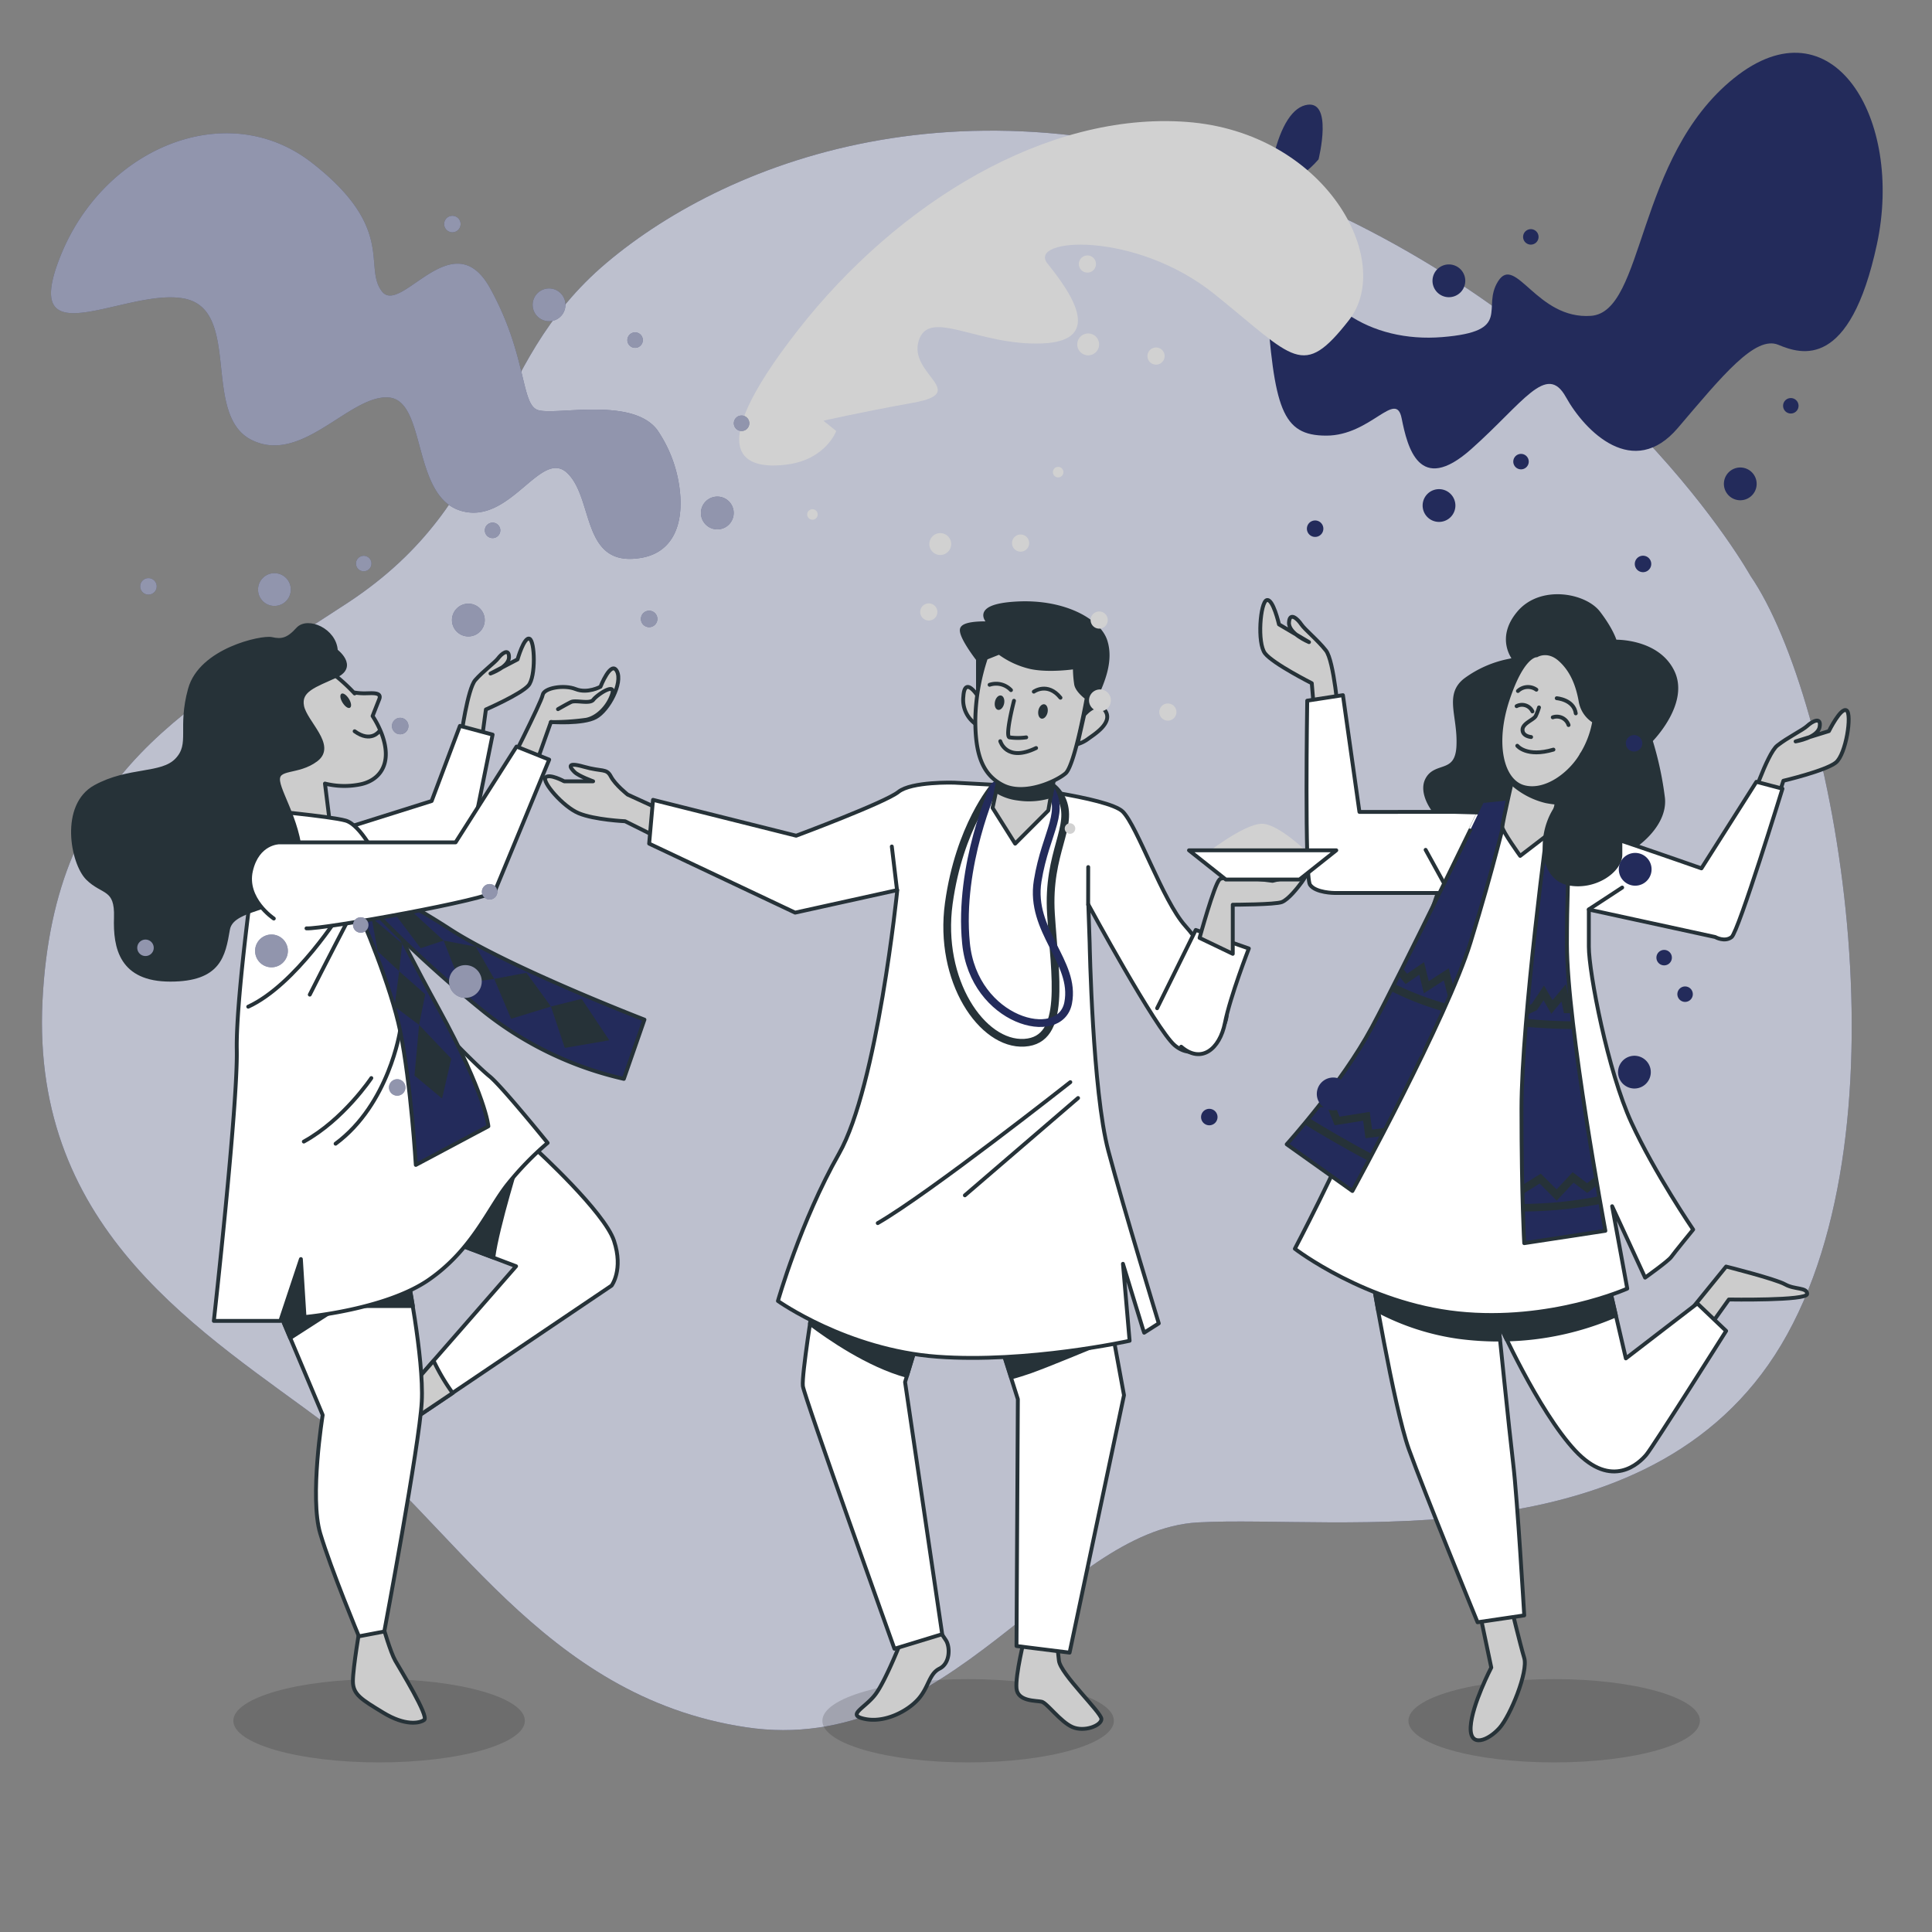 <svg xmlns="http://www.w3.org/2000/svg" viewBox="0 0 500 500"><rect x="0" y="0" width="500" height="500" fill="#808080" stroke="none"/><g id="freepik--background-simple--inject-57"><circle cx="205.22" cy="142.24" r="2.83" style="fill:#d1d1d1"></circle><path d="M207.24,121.45a2.22,2.22,0,1,1-2.22-2.22A2.22,2.22,0,0,1,207.24,121.45Z" style="fill:#d1d1d1"></path><path d="M225,145.27a2.22,2.22,0,1,1-2.22-2.22A2.21,2.21,0,0,1,225,145.27Z" style="fill:#d1d1d1"></path><path d="M198.81,175.3a1.36,1.36,0,1,1-1.35-1.36A1.35,1.35,0,0,1,198.81,175.3Z" style="fill:#d1d1d1"></path><path d="M453,149S418,86,336,51,189,41,157,68s-26,61-67,88S14,199,11,259s42,86,74,110,55,70,108,78,81-51,117-53,117,11,151-46S475,181,453,149Z" style="fill:#232B5B"></path><path d="M453,149S418,86,336,51,189,41,157,68s-26,61-67,88S14,199,11,259s42,86,74,110,55,70,108,78,81-51,117-53,117,11,151-46S475,181,453,149Z" style="fill:#fff;opacity:0.7"></path></g><g id="freepik--character-3--inject-57"><ellipse cx="402.22" cy="445.33" rx="37.72" ry="10.78" style="opacity:0.15"></ellipse><path d="M383.1,418.06l2.84,13.5s-5,9.6-5.33,15.29,4.62,3.55,7.46.35,7.47-14.57,6.4-18.12-3.55-13.87-3.55-13.87Z" style="fill:#ccc;stroke:#263238;stroke-linecap:round;stroke-linejoin:round"></path><path d="M437.48,339.15l9.24-11.37S459.52,331,462,332.4s5.69.71,5.69,2.48-20.26,1.43-20.26,1.43l-5.33,7.46Z" style="fill:#ccc;stroke:#263238;stroke-linecap:round;stroke-linejoin:round"></path><path d="M354.66,327.78s6,36.25,9.95,47.27,17.78,44.79,17.78,44.79l12.08-1.78s-1.78-30.21-2.84-39.1-3.91-37-3.91-37,10.3,23.11,19.9,33.41,16.71,3.2,18.48,1.07,20.62-32,20.62-32l-7.46-7.11-18.49,14.22-4.62-19.9Z" style="fill:#fff;stroke:#263238;stroke-linecap:round;stroke-linejoin:round"></path><path d="M418.18,340.42l-2-8.73-61.49-3.91s.81,4.83,2,11.5A63.57,63.57,0,0,0,377.5,346a78.12,78.12,0,0,0,10.69.68c-.29-2.86-.47-4.69-.47-4.69s.81,1.82,2.19,4.66A75.6,75.6,0,0,0,418,340.5Z" style="fill:#263238;stroke:#263238;stroke-linecap:round;stroke-linejoin:round"></path><path d="M452.86,208.62s4.41-13.53,7.08-15.65,6.59-4,7.77-5.1,3.72-2.58,3.21.25-6.22,3.76-6.22,3.76l8.62-2.67s3.1-6.27,4.56-5.36-.11,11.38-2.78,13.51-13.56,4.7-13.56,4.7l-3.7,11.38Z" style="fill:#ccc;stroke:#263238;stroke-linecap:round;stroke-linejoin:round"></path><path d="M346.4,185.22s-1.15-14.19-3.25-16.87-5.49-5.44-6.38-6.77-3-3.37-3.18-.49,5.18,5.09,5.18,5.09L331,161.59s-1.55-6.83-3.19-6.27-2.52,11.1-.42,13.78,12.1,7.72,12.1,7.72l1,11.92Z" style="fill:#ccc;stroke:#263238;stroke-linecap:round;stroke-linejoin:round"></path><path d="M392,170.67s-4.62-5.33,1.07-12.08,17.06-4.63,20.61,0,4.27,7.46,4.27,7.46,11-.36,14.93,7.82-5.69,17.77-5.69,17.77a86,86,0,0,1,3.2,14.93c.71,7.11-7.46,13.51-12.8,15.28s-27.72-3.91-35.9-5.33-14.57-10-12.44-14.57,7.82-1.07,8.18-8.89-3.2-13.15,1.78-17.06a28.22,28.22,0,0,1,11.37-5Z" style="fill:#263238;stroke:#263238;stroke-linecap:round;stroke-linejoin:round"></path><path d="M389.85,210.48l-13.15-.36H351.82l-4.27-30.21-9.24,1.42s-.71,45.5.71,47.63,6.4,2.14,6.4,2.14h26.66S357.5,273.75,351.82,288s-16.71,35.18-16.71,35.18,18.48,14.22,42.3,16.71,43.72-6.4,43.72-6.4l-3.91-21.32,8.53,18.48s6-4.27,6.75-5.33,5.69-7.11,5.69-7.11-9.95-14.57-16-27.73-11-38.74-11-45.49v-9.6l32.7,7.11s2.48,1.42,4.26,0,13.15-38.39,13.15-38.39l-6.75-1.78-14.22,22.4s-38.39-13.51-41.58-13.51S389.85,210.48,389.85,210.48Z" style="fill:#fff;stroke:#263238;stroke-linecap:round;stroke-linejoin:round"></path><line x1="374.61" y1="230.21" x2="368.95" y2="219.94" style="fill:none;stroke:#263238;stroke-linecap:round;stroke-linejoin:round"></line><line x1="411.18" y1="235.36" x2="419.82" y2="229.7" style="fill:none;stroke:#263238;stroke-linecap:round;stroke-linejoin:round"></line><path d="M390.92,206.57l-6.76.71S362.84,251.36,355,265.93s-22,30.21-22,30.21L350,308.23s24.53-44.79,30.57-64.34,9.24-33.41,9.24-33.41Z" style="fill:#232B5B;stroke:#263238;stroke-linecap:round;stroke-linejoin:round"></path><path d="M363.78,254.68l3.52-2.44,1.2,4.82,5.17-3.34,1.22,4.87c.45-1,.88-2,1.3-3l-1.26-5-5.17,3.34L368.54,249l-4.38,3-1.23-1.5-1,2Z" style="fill:#263238"></path><path d="M343.53,286.55l1.87,4.67,7.38-1.18.6,4.53,4.21-.53,1.12-2.15-3.61.45-.61-4.59L346.67,289l-1.78-4.45h-2.3c-.53.69-1.06,1.36-1.57,2Z" style="fill:#263238"></path><path d="M373.49,261.72c.3-.65.59-1.29.87-1.93a77.63,77.63,0,0,1-13.51-5.17l-.92,1.82A75.82,75.82,0,0,0,373.49,261.72Z" style="fill:#263238"></path><path d="M354.2,300.48l.94-1.77c-6.06-3.16-12.39-6.92-16.37-9.36l-1.29,1.56C341.47,293.35,348,297.23,354.2,300.48Z" style="fill:#263238"></path><path d="M400.87,211.19s-7.11,52.61-7.11,75.71.71,34.83.71,34.83l21-3.2s-9.95-53.31-9.95-74.28,1.42-34.48,1.42-34.48Z" style="fill:#232B5B;stroke:#263238;stroke-linecap:round;stroke-linejoin:round"></path><path d="M397.78,261.4l1.69-2.53,2,3.5,2.64-3.17.65,3h2c-.07-.68-.14-1.34-.21-2h-.14l-1.17-5.48-3.44,4.13-2.22-3.8-3.17,4.76-1.12.56c-.07.79-.14,1.57-.2,2.34Z" style="fill:#263238"></path><path d="M407.24,266.33l-.24-2c-4.28-.05-8.27-.28-12-.65-.06.69-.12,1.37-.17,2.06C398.68,266.07,402.81,266.29,407.24,266.33Z" style="fill:#263238"></path><path d="M407,303.36l-4.16,4.46-4.09-4.08-4.81,3c0,.81,0,1.58.06,2.32l4.46-2.76,4.42,4.43,4.35-4.66,3.55,2.66,2.54-2c-.12-.73-.25-1.48-.38-2.25l-2.19,1.73Z" style="fill:#263238"></path><path d="M414.19,311.58l-.35-2a105.09,105.09,0,0,1-19.77,2c0,.69,0,1.33.06,1.95h.55A108.13,108.13,0,0,0,414.19,311.58Z" style="fill:#263238"></path><path d="M392,199.11s-3.2,13.86-3.2,14.92,4.62,7.47,4.62,7.47l7.82-6,3.2-14.93Z" style="fill:#ccc;stroke:#263238;stroke-linecap:round;stroke-linejoin:round"></path><path d="M391.19,202.59a20.16,20.16,0,0,0,8.89,4.75,25.44,25.44,0,0,0,2.8.4l1.54-7.21L392,199.11S391.64,200.57,391.19,202.59Z" style="fill:#263238;stroke:#263238;stroke-linecap:round;stroke-linejoin:round"></path><path d="M397.67,169.6s-3.56-.35-7.47,11.38-1.42,21.32,4.27,22.75,12.09-3.56,14.93-8.53a24.07,24.07,0,0,0,3.2-8.53,7.54,7.54,0,0,1-3.56-5.34c-.71-3.91-2.13-7.82-5.33-10.66S397.67,169.6,397.67,169.6Z" style="fill:#ccc;stroke:#263238;stroke-linecap:round;stroke-linejoin:round"></path><path d="M392.84,178.83a3.76,3.76,0,0,1,4.77-.34" style="fill:none;stroke:#263238;stroke-linecap:round;stroke-linejoin:round"></path><path d="M402.88,180.7s4.42.34,4.93,3.92" style="fill:none;stroke:#263238;stroke-linecap:round;stroke-linejoin:round"></path><path d="M398.29,183.09a14.84,14.84,0,0,1-.85,2.21c-.51,1-3.41,1.87-3.41,3.57s2.22,1.87,2.22,1.87" style="fill:none;stroke:#263238;stroke-linecap:round;stroke-linejoin:round"></path><path d="M392.67,193s2.39,3.06,9.36,1" style="fill:none;stroke:#263238;stroke-linecap:round;stroke-linejoin:round"></path><path d="M392.5,182.75a3,3,0,0,1,4.09,1.36" style="fill:none;stroke:#263238;stroke-linecap:round;stroke-linejoin:round"></path><path d="M401.86,185.64a3.19,3.19,0,0,1,4.08,2" style="fill:none;stroke:#263238;stroke-linecap:round;stroke-linejoin:round"></path><path d="M409.4,195.2a104.18,104.18,0,0,1-7.11,14.57c-4.27,7.11-3.2,17.42,3.55,18.84s13.51-3.2,13.51-7.47V208.35" style="fill:#263238;stroke:#263238;stroke-linecap:round;stroke-linejoin:round"></path></g><g id="freepik--powder-3--inject-57"><path d="M341.24,41.24s4-16-3.5-14-12,21.5-10,50,4,35.5,15.5,35.5,18-12,19.5-4.5,4.5,20,18,8,19.5-22.5,24.5-13.5,17.5,21.5,29,8,20-24,26-21.5,18.5,6.5,25.5-26-11.5-63.5-37-43-23,60.5-37,61.5-19.5-16-24-9,4,13-14.5,14.5-34.5-8.5-37-26.5S335.24,48.24,341.24,41.24Z" style="fill:#232B5B"></path><path d="M377.88,75.76a4.24,4.24,0,1,1,.17-6A4.24,4.24,0,0,1,377.88,75.76Z" style="fill:#232B5B"></path><path d="M344.38,80.22a2.14,2.14,0,1,1,.09-3A2.15,2.15,0,0,1,344.38,80.22Z" style="fill:#232B5B"></path><path d="M397.54,62.77a2,2,0,1,1,.08-2.85A2,2,0,0,1,397.54,62.77Z" style="fill:#232B5B"></path><path d="M375.32,133.92a4.24,4.24,0,1,1,.18-6A4.24,4.24,0,0,1,375.32,133.92Z" style="fill:#232B5B"></path><path d="M341.82,138.37a2.13,2.13,0,1,1,.09-3A2.13,2.13,0,0,1,341.82,138.37Z" style="fill:#232B5B"></path><path d="M395,120.93a2,2,0,1,1,.08-2.85A2,2,0,0,1,395,120.93Z" style="fill:#232B5B"></path><path d="M419.64,227.3a4.24,4.24,0,1,1,5.87,1.22A4.24,4.24,0,0,1,419.64,227.3Z" style="fill:#232B5B"></path><path d="M421.11,193.53a2.13,2.13,0,1,1,2.95.62A2.13,2.13,0,0,1,421.11,193.53Z" style="fill:#232B5B"></path><path d="M429,248.92a2,2,0,1,1,2.79.58A2,2,0,0,1,429,248.92Z" style="fill:#232B5B"></path><path d="M454.42,126.52a4.24,4.24,0,1,1-2.74-5.33A4.24,4.24,0,0,1,454.42,126.52Z" style="fill:#232B5B"></path><path d="M427.24,146.6a2.13,2.13,0,1,1-1.38-2.68A2.13,2.13,0,0,1,427.24,146.6Z" style="fill:#232B5B"></path><path d="M465.36,105.65a2,2,0,1,1-1.3-2.54A2,2,0,0,1,465.36,105.65Z" style="fill:#232B5B"></path><path d="M347.94,286.19a4.24,4.24,0,1,1,.17-6A4.25,4.25,0,0,1,347.94,286.19Z" style="fill:#232B5B"></path><path d="M314.43,290.64a2.13,2.13,0,1,1,.09-3A2.13,2.13,0,0,1,314.43,290.64Z" style="fill:#232B5B"></path><path d="M367.59,273.2a2,2,0,0,1-2.77-2.94,2,2,0,1,1,2.77,2.94Z" style="fill:#232B5B"></path><circle cx="423" cy="277.49" r="4.24" transform="translate(-12.57 534.8) rotate(-63.84)" style="fill:#232B5B"></circle><path d="M399.85,298.87a2.13,2.13,0,1,1-1.38-2.68A2.13,2.13,0,0,1,399.85,298.87Z" style="fill:#232B5B"></path><path d="M438,257.92a2,2,0,1,1-1.31-2.54A2,2,0,0,1,438,257.92Z" style="fill:#232B5B"></path></g><g id="freepik--character-2--inject-57"><ellipse cx="250.55" cy="445.33" rx="37.72" ry="10.78" style="opacity:0.15"></ellipse><path d="M170.68,209.41l-8.24-3.77s-3.2-2.51-4.35-4.69-2.18-1.15-7-2.52-3.43.34-2.4,1.37,4.81,2.4,4.81,2.4H146s-3.78-2.06-4.81-1,4.47,7.56,8.59,9.27,12,2.07,12,2.07l7.56,3.77Z" style="fill:#ccc;stroke:#263238;stroke-linecap:round;stroke-linejoin:round"></path><path d="M233.54,423.93s-4.12,10.64-6.87,14.42-7.9,5.5-2.75,6.53,11-2.06,13.74-5.16,2.75-6.52,5.5-7.89,2.74-5.5,1.71-7.22a37.79,37.79,0,0,0-2.74-3.77l-7.79,2.8Z" style="fill:#ccc;stroke:#263238;stroke-linecap:round;stroke-linejoin:round"></path><path d="M210.53,336.7s-3.09,19.23-2.75,22,23.7,68,23.7,68l12.36-3.77-9.61-65.25L238,345.28Z" style="fill:#fff;stroke:#263238;stroke-linecap:round;stroke-linejoin:round"></path><path d="M209.62,342.57c4.73,3.57,15.1,10.79,25.09,13.49L238,345.28l-27.47-8.58S210.12,339.22,209.62,342.57Z" style="fill:#263238;stroke:#263238;stroke-linecap:round;stroke-linejoin:round"></path><path d="M265.14,423.93s-2.41,9.61-2.07,13.05,5.16,3.09,6.53,3.43,4.81,5.15,7.9,6.53,7.55-.35,7.55-2.06-10.64-11.68-11-15.12-.68-5.49-.68-5.49Z" style="fill:#ccc;stroke:#263238;stroke-linecap:round;stroke-linejoin:round"></path><polygon points="258.95 348.03 263.42 362.11 263.07 425.99 276.81 427.7 290.89 361.08 287.11 340.47 258.95 348.03" style="fill:#fff;stroke:#263238;stroke-linecap:round;stroke-linejoin:round"></polygon><path d="M287.11,340.47,259,348l2.69,8.47c1.73-.45,3.35-1,4.86-1.5,4.7-1.68,15.24-6.05,21.67-8.75Z" style="fill:#263238;stroke:#263238;stroke-linecap:round;stroke-linejoin:round"></path><path d="M259.63,203.23l-12.71-.68s-11-.35-14.42,2.4-26.45,11.33-26.45,11.33L169,207l-1,11.33,37.78,17.86,26.44-5.84s-5.14,50.7-15.09,68.22-15.8,38.12-15.8,38.12,17.86,12.7,41.21,14.42,49.8-4.12,49.8-4.12l-1.72-19.92s4.81,15.8,5.15,16.83l.34,1,3.78-2.41s-8.93-29.19-13.05-44.64S282,244.1,282,244.1l-.34-10s17.51,32.28,22.32,36.4,10.64.35,13.05-5.83-4.47-18.55-10.3-25.07-12.37-25.76-16.15-29.54S259.63,203.23,259.63,203.23Z" style="fill:#fff;stroke:#263238;stroke-linecap:round;stroke-linejoin:round"></path><line x1="232.15" y1="230.36" x2="230.8" y2="219.07" style="fill:none;stroke:#263238;stroke-linecap:round;stroke-linejoin:round"></line><line x1="281.61" y1="234.14" x2="281.63" y2="224.4" style="fill:none;stroke:#263238;stroke-linecap:round;stroke-linejoin:round"></line><path d="M277,280.06s-36.48,28.77-49.84,36.48" style="fill:none;stroke:#263238;stroke-linecap:round;stroke-linejoin:round"></path><path d="M279,284.17s-18.5,15.93-29.29,25.18" style="fill:none;stroke:#263238;stroke-linecap:round;stroke-linejoin:round"></path><path d="M257.22,203.58s-8.93,10.3-11.67,30.22,8.58,36.74,19.57,36.06,7.9-17.17,6.87-33.31,6.18-22.67,2.75-29.88S261,201.17,257.22,203.58Z" style="fill:none;stroke:#263238;stroke-linecap:round;stroke-linejoin:round;stroke-width:2px"></path><path d="M257.22,203.58S248,223.84,250,244.1s24.38,26.1,26.44,15.45-10-18.54-7.89-31.59,7.89-18.2,2.4-25.07S257.22,203.58,257.22,203.58Z" style="fill:none;stroke:#232B5B;stroke-linecap:round;stroke-linejoin:round;stroke-width:2px"></path><polygon points="258.94 199.46 256.88 209.07 262.72 218.34 271.3 209.76 273.02 199.8 258.94 199.46" style="fill:#ccc;stroke:#263238;stroke-linecap:round;stroke-linejoin:round"></polygon><path d="M257.82,204.68a13.49,13.49,0,0,0,5.69,2A18.67,18.67,0,0,0,272,206l1.07-6.2-14.08-.34Z" style="fill:#263238;stroke:#263238;stroke-linecap:round;stroke-linejoin:round"></path><path d="M253.1,180.22v-9.61s-4.81-6.18-4.12-7.9,7.21-1.37,7.21-1.37-5.49-4.47,6.87-5.16,21.29,4.47,23,9.62-.69,10.65-2.4,14.42-3.09,4.81-3.09,4.81l-1.38.69-3.09-9.62s-6.87.69-10,0a60.69,60.69,0,0,1-8.93-3.43l-1.71,7.9Z" style="fill:#263238;stroke:#263238;stroke-linecap:round;stroke-linejoin:round"></path><path d="M253.1,180.22s-3.43-5.49-3.78,0a7.65,7.65,0,0,0,3.69,7.49Z" style="fill:#ccc;stroke:#263238;stroke-linecap:round;stroke-linejoin:round"></path><path d="M255.16,170.26a53.08,53.08,0,0,0-2.75,16.15c0,8.58,1.72,14.08,7.22,16.82s13.73-1,16.14-3.09,5.49-19.57,5.49-19.57-2.4-1.72-2.75-3.44a29.26,29.26,0,0,1-.34-4.46s-6.52,1-11.33,0a21.85,21.85,0,0,1-8.24-3.78Z" style="fill:#ccc;stroke:#263238;stroke-linecap:round;stroke-linejoin:round"></path><path d="M262.42,181.36s-2.36,9.07-1.18,9.47a15.51,15.51,0,0,0,4.34,0" style="fill:none;stroke:#263238;stroke-linecap:round;stroke-linejoin:round"></path><path d="M258.87,191.82s1.58,5.52,9.27,1.77" style="fill:none;stroke:#263238;stroke-linecap:round;stroke-linejoin:round"></path><path d="M256.11,177.22a5.32,5.32,0,0,1,5.53,1.38" style="fill:none;stroke:#263238;stroke-linecap:round;stroke-linejoin:round"></path><path d="M267.55,179s3.55-2.57,6.9,1.57" style="fill:none;stroke:#263238;stroke-linecap:round;stroke-linejoin:round"></path><path d="M259.86,182.11c-.21,1-.92,1.74-1.58,1.6s-1-1.08-.79-2.11.92-1.74,1.58-1.6S260.08,181.08,259.86,182.11Z" style="fill:#263238"></path><path d="M271.11,184.38c-.22,1-.93,1.74-1.58,1.6s-1-1.08-.8-2.11.93-1.74,1.58-1.6S271.32,183.35,271.11,184.38Z" style="fill:#263238"></path><path d="M280.58,185s3.43-4.12,5.49-1-3.09,6.18-4.46,7.21a8.75,8.75,0,0,1-2.75,1.38Z" style="fill:#ccc;stroke:#263238;stroke-linecap:round;stroke-linejoin:round"></path><path d="M299.46,260.93l10-20.26,13.74,4.8s-4.81,12.37-6.18,19.24-6.18,10.64-11.33,6.18" style="fill:#fff;stroke:#263238;stroke-linecap:round;stroke-linejoin:round"></path><path d="M310.45,242.73s3.78-13.74,5.15-15.11,13.74.34,13.74.34,7.21-1.72,8.24-2.06.35,1-.68,2.4-3.44,4.47-5.15,5.15-12.71.69-12.71.69v12.71Z" style="fill:#ccc;stroke:#263238;stroke-linecap:round;stroke-linejoin:round"></path><path d="M311.48,221.43s10.31-8.24,15.11-8.24,13.74,9.27,13.74,9.27Z" style="fill:#d1d1d1"></path><polygon points="336.3 227.62 317.24 227.62 307.71 220.06 345.83 220.06 336.3 227.62" style="fill:#fff;stroke:#263238;stroke-linecap:round;stroke-linejoin:round"></polygon></g><g id="freepik--powder-2--inject-57"><path d="M216.42,111.55s-2.67,7.33-12.67,8.66-23.33-1.33,2.67-34.66,64.67-56.67,100.67-54,54,36,42,51.33-14,10-34.67-6.67-48.67-14.66-43.33-8,15.33,20-1.34,20.67-29.33-9.33-32-.67,13.34,13.34-1.33,16-23.33,4.67-23.33,4.67Z" style="fill:#d1d1d1"></path><path d="M284.45,89.13a2.83,2.83,0,1,1-2.83-2.83A2.83,2.83,0,0,1,284.45,89.13Z" style="fill:#d1d1d1"></path><path d="M283.64,68.34a2.22,2.22,0,1,1-2.22-2.23A2.23,2.23,0,0,1,283.64,68.34Z" style="fill:#d1d1d1"></path><path d="M301.4,92.15a2.22,2.22,0,1,1-2.22-2.22A2.21,2.21,0,0,1,301.4,92.15Z" style="fill:#d1d1d1"></path><path d="M275.21,122.18a1.36,1.36,0,1,1-1.35-1.35A1.35,1.35,0,0,1,275.21,122.18Z" style="fill:#d1d1d1"></path><path d="M287.5,181.26a2.83,2.83,0,1,1-2.82-2.83A2.82,2.82,0,0,1,287.5,181.26Z" style="fill:#d1d1d1"></path><path d="M286.69,160.47a2.22,2.22,0,1,1-2.22-2.22A2.22,2.22,0,0,1,286.69,160.47Z" style="fill:#d1d1d1"></path><path d="M304.46,184.28a2.22,2.22,0,1,1-2.22-2.22A2.23,2.23,0,0,1,304.46,184.28Z" style="fill:#d1d1d1"></path><path d="M278.27,214.31a1.36,1.36,0,1,1-2.71,0,1.36,1.36,0,0,1,2.71,0Z" style="fill:#d1d1d1"></path><path d="M243.35,143.63a2.83,2.83,0,1,1,2.82-2.83A2.83,2.83,0,0,1,243.35,143.63Z" style="fill:#d1d1d1"></path><path d="M264.14,142.77a2.22,2.22,0,1,1,2.21-2.23A2.22,2.22,0,0,1,264.14,142.77Z" style="fill:#d1d1d1"></path><path d="M240.37,160.6a2.22,2.22,0,1,1,0-4.44,2.22,2.22,0,0,1,0,4.44Z" style="fill:#d1d1d1"></path><path d="M210.27,134.5a1.38,1.38,0,0,1-1.37-1.36,1.36,1.36,0,1,1,1.37,1.36Z" style="fill:#d1d1d1"></path></g><g id="freepik--character-1--inject-57"><ellipse cx="98.11" cy="445.33" rx="37.72" ry="10.78" style="opacity:0.15"></ellipse><path d="M119.32,190.68S121,178.28,123,176s5.07-4.51,5.91-5.63,2.82-2.82,2.82-.29-4.79,4.23-4.79,4.23l7-3.66s1.69-5.92,3.09-5.35,1.69,9.85-.28,12.11-11,6.2-11,6.2l-1.41,10.42Z" style="fill:#ccc;stroke:#263238;stroke-linecap:round;stroke-linejoin:round"></path><polygon points="119.03 187.86 127.49 190.12 120.72 223.64 93.12 226.74 86.64 215.19 111.71 207.3 119.03 187.86" style="fill:#fff;stroke:#263238;stroke-linecap:round;stroke-linejoin:round"></polygon><path d="M98.75,189.83a24.13,24.13,0,0,0-2.32-4.52c.46-1.18,1.21-3.09,1.71-4.34.77-1.93-1.93-1.54-3.66-1.54a14.79,14.79,0,0,1-2.7-.2l0,.24a47.4,47.4,0,0,0-4.91-4.57s-7.6-3.1-13-1.12S62.41,194.06,64.1,200s6.48,12.4,6.48,12.4l14.93,1.69L84.1,202.79a20.76,20.76,0,0,0,8.74.28C97.91,202.23,101.85,198,98.75,189.83Z" style="fill:#ccc;stroke:#263238;stroke-linecap:round;stroke-linejoin:round"></path><path d="M98.14,189.25s-2.12,3.08-6.36,0" style="fill:none;stroke:#263238;stroke-linecap:round;stroke-linejoin:round"></path><path d="M90.29,180.84c.62,1,.76,2,.3,2.31s-1.31-.3-1.93-1.29-.76-2-.31-2.31S89.67,179.85,90.29,180.84Z" style="fill:#263238"></path><path d="M130.67,200.31s9.46-18.62,9.77-20.45,5.49-2.74,8.55-1.52,6.41-.61,6.41-.61,2.74-7,4.27-4-2.14,10.07-5.5,11.9-11.59,1.22-11.59,1.22l-6.41,18Z" style="fill:#ccc;stroke:#263238;stroke-linecap:round;stroke-linejoin:round"></path><path d="M144.41,183.53s2.13-1.23,3.36-1.84,4.88.61,5.79-.61,5.8-4.57,4.89-1.52-3.67,6.1-6.72,6.71a64.77,64.77,0,0,1-9.15.61" style="fill:#ccc;stroke:#263238;stroke-linecap:round;stroke-linejoin:round"></path><path d="M138.91,297.65s17.53,16,20,23.48-.63,11.58-.63,11.58l-50.08,33.8-2.81-6.57,28.17-32.24L117,321.44S125.14,298.28,138.91,297.65Z" style="fill:#fff;stroke:#263238;stroke-linecap:round;stroke-linejoin:round"></path><path d="M117,321.44l10.67,4c1-7.9,6.83-26.47,6.83-26.47l-.08-.31C123.39,303.27,117,321.44,117,321.44Z" style="fill:#263238;stroke:#263238;stroke-linecap:round;stroke-linejoin:round"></path><path d="M105.42,359.94l2.81,6.57,8.92-6a50.72,50.72,0,0,1-4.93-8.34Z" style="fill:#ccc;stroke:#263238;stroke-linecap:round;stroke-linejoin:round"></path><path d="M99.16,421s1.88,6.58,3.13,8.77,8.76,14.4,7.51,15.33-5,1.57-10.64-1.87-7.83-4.7-7.83-8.14,1.88-14.4,1.88-14.4Z" style="fill:#ccc;stroke:#263238;stroke-linecap:round;stroke-linejoin:round"></path><path d="M70.05,334.27,83.51,366.2s-3.45,21.28-.63,30.67,10,26.61,10,26.61l6.57-1.25s9.08-48.21,9.7-59.47-4.07-34.43-4.07-34.43L77.25,315.18Z" style="fill:#fff;stroke:#263238;stroke-linecap:round;stroke-linejoin:round"></path><path d="M106.85,338c-.92-5.58-1.75-9.67-1.75-9.67L77.25,315.18l-7.2,19.09,5.06,12C79.07,343.68,88,338,88,338h18.85Z" style="fill:#263238;stroke:#263238;stroke-linecap:round;stroke-linejoin:round"></path><path d="M66.64,218.28S61,257.34,61.28,271.74s-5.94,70.11-5.94,70.11H72.55l5.32-16,.94,15s21-1.87,32.24-9.7,15.34-18.47,20.35-24.73a79.59,79.59,0,0,1,10.33-10.64s-11.9-14.71-15-17.21-10.33-10-10.33-10-10-14-13.39-23-6.2-18.59-8.17-23.94S79,215.19,73.4,215.19,66.64,218.28,66.64,218.28Z" style="fill:#fff;stroke:#263238;stroke-linecap:round;stroke-linejoin:round"></path><path d="M88.39,235.87s-11.82,19-24.15,24.66" style="fill:none;stroke:#263238;stroke-linecap:round;stroke-linejoin:round"></path><path d="M90.45,237.41s-6.68,12.84-10.28,20" style="fill:none;stroke:#263238;stroke-linecap:round;stroke-linejoin:round"></path><path d="M103.54,266.73s-2.82,19-16.69,29.26" style="fill:none;stroke:#263238;stroke-linecap:round;stroke-linejoin:round"></path><path d="M96.1,279s-7.19,10.79-17.47,16.44" style="fill:none;stroke:#263238;stroke-linecap:round;stroke-linejoin:round"></path><path d="M66.92,209.55s18.59,1.69,22.54,2.82,8.17,9.86,8.17,9.86l-31-1.69Z" style="fill:#fff;stroke:#263238;stroke-linecap:round;stroke-linejoin:round"></path><path d="M90.87,231.81l.8,1.57c2.21,4.43,9.57,22.13,11.87,33.35,2.82,13.78,4.07,34.75,4.07,34.75l18.78-10s-.63-8.14-12.83-30.36S96.5,227.3,96.5,227.3l-7.89,2Z" style="fill:#232B5B;stroke:#263238;stroke-linecap:round;stroke-linejoin:round"></path><polygon points="96.15 237.46 97.74 246.19 103.3 251.35 104.09 244.21 96.15 237.46" style="fill:#263238"></polygon><polygon points="103.3 251.35 102.11 260.49 108.46 265.25 110.05 257.31 103.3 251.35" style="fill:#263238"></polygon><polygon points="108.46 265.25 107.27 278.35 114.41 284.3 116.79 273.98 108.46 265.25" style="fill:#263238"></polygon><path d="M94.53,233.5A320.35,320.35,0,0,0,125.45,262a90.14,90.14,0,0,0,36,17.21l5.33-15.33s-35.06-13.52-50.27-23.38S91.43,227,91.43,227l1.41,5.91Z" style="fill:#232B5B;stroke:#263238;stroke-linecap:round;stroke-linejoin:round"></path><polygon points="100.52 234.29 108.86 245.4 114.81 243.42 105.28 234.68 100.52 234.29" style="fill:#263238"></polygon><polygon points="114.81 243.42 119.17 254.53 127.91 253.34 123.14 245 114.81 243.42" style="fill:#263238"></polygon><polygon points="127.91 253.34 132.27 263.66 142.59 260.49 136.24 251.75 127.91 253.34" style="fill:#263238"></polygon><polygon points="142.59 260.49 146.17 271.2 157.68 269.22 150.53 258.5 142.59 260.49" style="fill:#263238"></polygon><path d="M86.92,168.42s5.35,4,0,6.48-9.58,3.67-8.73,7.89,8.45,10.14,3.66,13.8-10.42,1.69-9.86,5.64,7,13.24,5.64,23.66S60.16,233.78,59,240.54s-2.25,13-14.93,13S29.74,245.33,30,237.44s-3.38-6.2-7.33-10.14-6.76-18.87,2-23.66,17.18-2.82,21.12-7,.57-8.17,3.38-18.31,18.6-13.52,21.13-12.95,4.23.28,6.76-2.54S86.64,163.07,86.92,168.42Z" style="fill:#263238;stroke:#263238;stroke-linecap:round;stroke-linejoin:round"></path><path d="M79.32,240.26c4.22.28,47.88-7.61,48.73-9.58s14.08-34.09,14.08-34.09l-8.45-3.38L117.91,218H72.27s-5.63,0-7.32,7.33,5.91,12.39,5.91,12.39" style="fill:#fff;stroke:#263238;stroke-linecap:round;stroke-linejoin:round"></path></g><g id="freepik--powder-1--inject-57"><path d="M176,127.56c.76,7.92-1.66,15.45-10.2,16.84-15.4,2.52-12.05-15.17-18.92-21.9S132.15,136,119.3,132.2s-8.8-28.8-18.87-29.35-22.31,17.49-35.32,11S62.67,80.1,47.6,77.25,4.49,93.51,15.84,65.81s43-40.72,64.87-23.69S93.93,69.05,98.84,75.41s18.37-18.24,28-.81,7.89,30,12.35,31.51,24.42-3.52,30.92,5.17A34.48,34.48,0,0,1,176,127.56Z" style="fill:#232B5B"></path><path d="M176,127.56c.76,7.92-1.66,15.45-10.2,16.84-15.4,2.52-12.05-15.17-18.92-21.9S132.15,136,119.3,132.2s-8.8-28.8-18.87-29.35-22.31,17.49-35.32,11S62.67,80.1,47.6,77.25,4.49,93.51,15.84,65.81s43-40.72,64.87-23.69S93.93,69.05,98.84,75.41s18.37-18.24,28-.81,7.89,30,12.35,31.51,24.42-3.52,30.92,5.17A34.48,34.48,0,0,1,176,127.56Z" style="fill:#fff;opacity:0.5"></path><path d="M189.88,132.76a4.24,4.24,0,1,1-4.24-4.24A4.23,4.23,0,0,1,189.88,132.76Z" style="fill:#232B5B"></path><path d="M170.13,160.18a2.13,2.13,0,1,1-2.13-2.13A2.13,2.13,0,0,1,170.13,160.18Z" style="fill:#232B5B"></path><path d="M193.92,109.54a2,2,0,1,1-2-2A2,2,0,0,1,193.92,109.54Z" style="fill:#232B5B"></path><g style="opacity:0.5"><path d="M189.88,132.76a4.24,4.24,0,1,1-4.24-4.24A4.23,4.23,0,0,1,189.88,132.76Z" style="fill:#fff"></path><path d="M170.13,160.18a2.13,2.13,0,1,1-2.13-2.13A2.13,2.13,0,0,1,170.13,160.18Z" style="fill:#fff"></path><path d="M193.92,109.54a2,2,0,1,1-2-2A2,2,0,0,1,193.92,109.54Z" style="fill:#fff"></path></g><path d="M125.45,160.47a4.24,4.24,0,1,1-4.24-4.24A4.24,4.24,0,0,1,125.45,160.47Z" style="fill:#232B5B"></path><path d="M105.7,187.9a2.13,2.13,0,1,1-2.13-2.13A2.13,2.13,0,0,1,105.7,187.9Z" style="fill:#232B5B"></path><path d="M129.48,137.26a2,2,0,1,1-2-2A2,2,0,0,1,129.48,137.26Z" style="fill:#232B5B"></path><g style="opacity:0.5"><path d="M125.45,160.47a4.24,4.24,0,1,1-4.24-4.24A4.24,4.24,0,0,1,125.45,160.47Z" style="fill:#fff"></path><path d="M105.7,187.9a2.13,2.13,0,1,1-2.13-2.13A2.13,2.13,0,0,1,105.7,187.9Z" style="fill:#fff"></path><path d="M129.48,137.26a2,2,0,1,1-2-2A2,2,0,0,1,129.48,137.26Z" style="fill:#fff"></path></g><circle cx="71.02" cy="152.56" r="4.24" transform="translate(-82.67 221.11) rotate(-89.07)" style="fill:#232B5B"></circle><path d="M39.53,153.57a2.13,2.13,0,1,1,.71-2.92A2.12,2.12,0,0,1,39.53,153.57Z" style="fill:#232B5B"></path><path d="M95.16,147.56a2,2,0,1,1,.67-2.77A2,2,0,0,1,95.16,147.56Z" style="fill:#232B5B"></path><g style="opacity:0.5"><circle cx="71.02" cy="152.56" r="4.24" transform="translate(-82.67 221.11) rotate(-89.07)" style="fill:#fff"></circle><path d="M39.53,153.57a2.13,2.13,0,1,1,.71-2.92A2.12,2.12,0,0,1,39.53,153.57Z" style="fill:#fff"></path><path d="M95.16,147.56a2,2,0,1,1,.67-2.77A2,2,0,0,1,95.16,147.56Z" style="fill:#fff"></path></g><circle cx="120.44" cy="254.01" r="4.24" style="fill:#232B5B"></circle><path d="M104.93,281.44a2.13,2.13,0,1,1-2.13-2.14A2.13,2.13,0,0,1,104.93,281.44Z" style="fill:#232B5B"></path><path d="M128.71,230.79a2,2,0,1,1-2-2A2,2,0,0,1,128.71,230.79Z" style="fill:#232B5B"></path><g style="opacity:0.5"><circle cx="120.44" cy="254.01" r="4.24" style="fill:#fff"></circle><path d="M104.93,281.44a2.13,2.13,0,1,1-2.13-2.14A2.13,2.13,0,0,1,104.93,281.44Z" style="fill:#fff"></path><path d="M128.71,230.79a2,2,0,1,1-2-2A2,2,0,0,1,128.71,230.79Z" style="fill:#fff"></path></g><path d="M72.46,249.72a4.24,4.24,0,1,1,1.42-5.83A4.24,4.24,0,0,1,72.46,249.72Z" style="fill:#232B5B"></path><path d="M38.76,247.11a2.13,2.13,0,1,1,.71-2.93A2.12,2.12,0,0,1,38.76,247.11Z" style="fill:#232B5B"></path><path d="M94.39,241.1a2,2,0,1,1,.67-2.77A2,2,0,0,1,94.39,241.1Z" style="fill:#232B5B"></path><g style="opacity:0.5"><path d="M72.46,249.72a4.24,4.24,0,1,1,1.42-5.83A4.24,4.24,0,0,1,72.46,249.72Z" style="fill:#fff"></path><path d="M38.76,247.11a2.13,2.13,0,1,1,.71-2.93A2.12,2.12,0,0,1,38.76,247.11Z" style="fill:#fff"></path><path d="M94.39,241.1a2,2,0,1,1,.67-2.77A2,2,0,0,1,94.39,241.1Z" style="fill:#fff"></path></g><path d="M141.57,83.1a4.24,4.24,0,1,1,4.73-3.68A4.23,4.23,0,0,1,141.57,83.1Z" style="fill:#232B5B"></path><path d="M116.81,60.1a2.13,2.13,0,1,1,2.38-1.85A2.13,2.13,0,0,1,116.81,60.1Z" style="fill:#232B5B"></path><path d="M164.1,90a2,2,0,1,1,2.25-1.75A2,2,0,0,1,164.1,90Z" style="fill:#232B5B"></path><g style="opacity:0.5"><path d="M141.57,83.1a4.24,4.24,0,1,1,4.73-3.68A4.23,4.23,0,0,1,141.57,83.1Z" style="fill:#fff"></path><path d="M116.81,60.1a2.13,2.13,0,1,1,2.38-1.85A2.13,2.13,0,0,1,116.81,60.1Z" style="fill:#fff"></path><path d="M164.1,90a2,2,0,1,1,2.25-1.75A2,2,0,0,1,164.1,90Z" style="fill:#fff"></path></g></g></svg>
